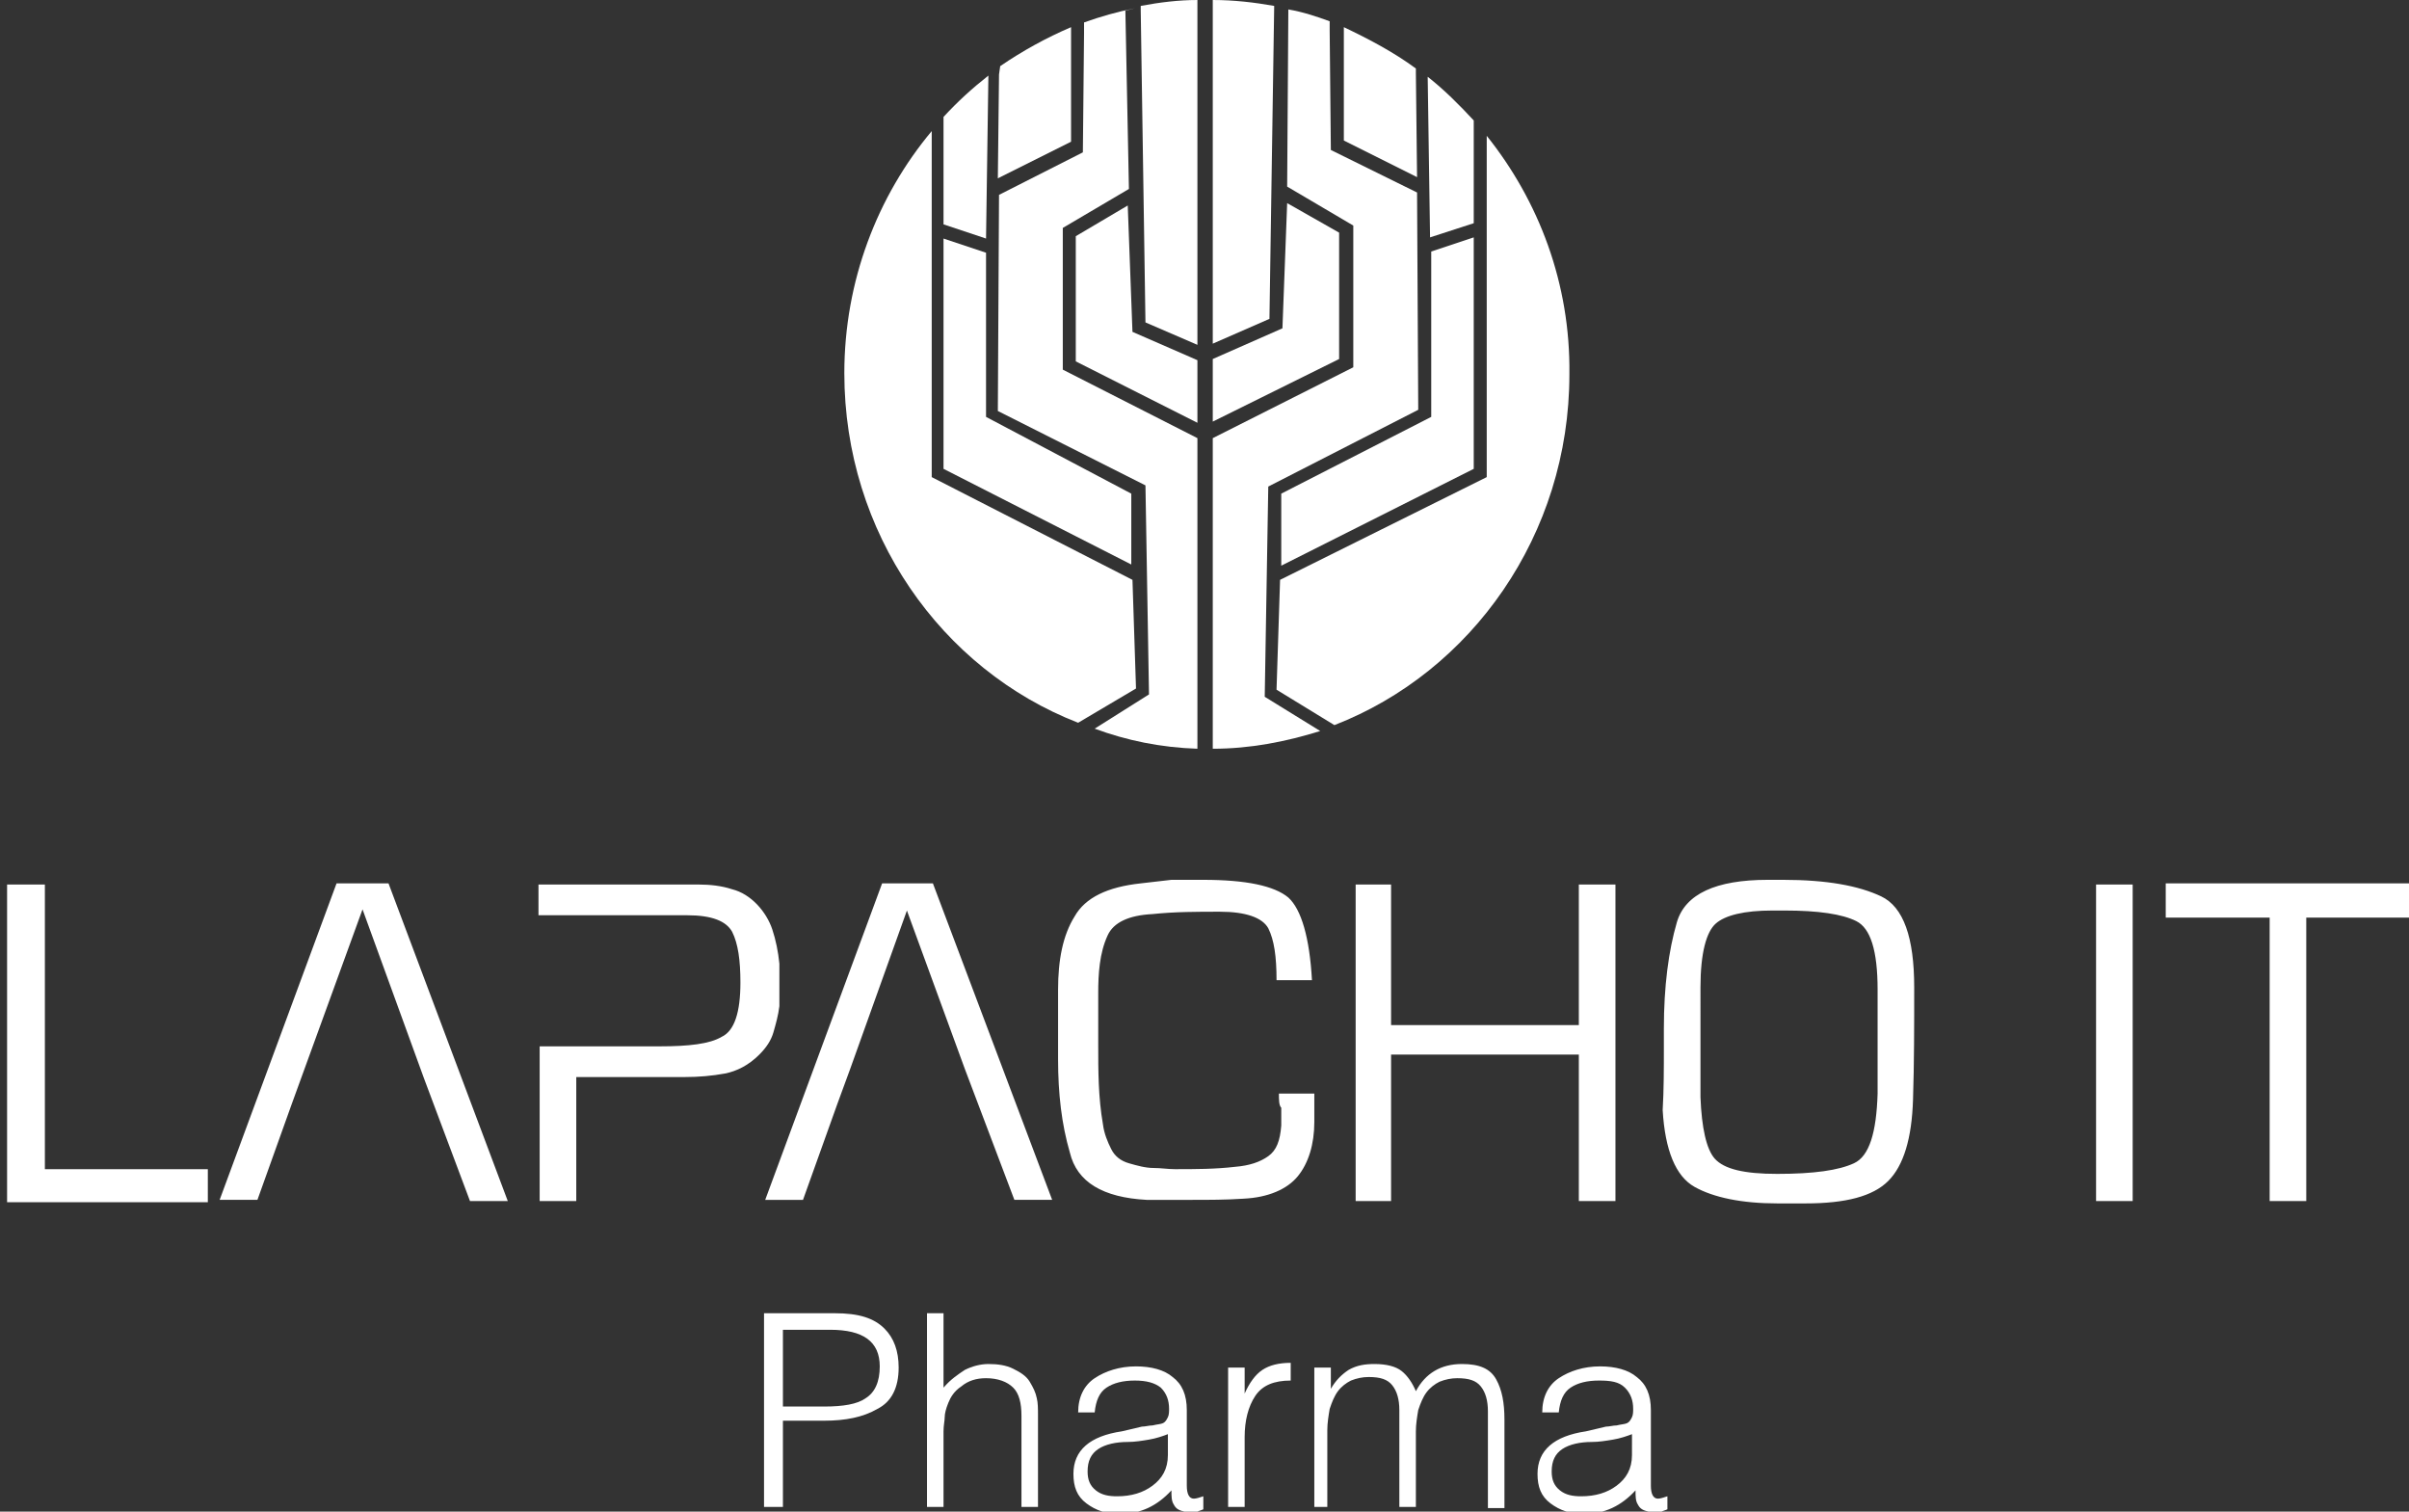 <?xml version="1.0" encoding="utf-8"?>
<!-- Generator: Adobe Illustrator 19.0.0, SVG Export Plug-In . SVG Version: 6.00 Build 0)  -->
<svg version="1.1" id="Capa_1" xmlns="http://www.w3.org/2000/svg" xmlns:xlink="http://www.w3.org/1999/xlink" x="0px" y="0px"
	 viewBox="0 0 204 128" style="enable-background:new 0 0 204 128;" xml:space="preserve">
<rect x="0" y="0" width="204" height="128" fill="#333333" stroke="none"/>
<style type="text/css">
	.st0{fill:#FFFFFF;}
	.st1{fill-rule:evenodd;clip-rule:evenodd;fill:#FFFFFF;}
</style>
<g id="XMLID_725_">
	<g id="XMLID_768_">
		<path id="XMLID_769_" class="st0" d="M3.8,74.9v24.1h13.8v2.8h-17V74.9H3.8z M35.9,91.3l-5.2-14.3l-6,16.5h0l-2.9,8.1h-3.2
			l9.9-26.8h4.4L43,101.7h-3.2L35.9,91.3L35.9,91.3z M45.7,101.7V88.6h3.1v0h7.1c2.4,0,4.2-0.2,5.2-0.8c1.1-0.5,1.6-2.1,1.6-4.6
			c0-1.9-0.2-3.3-0.7-4.3c-0.5-0.9-1.7-1.4-3.8-1.4c-0.2,0-0.4,0-0.7,0c-0.2,0-0.5,0-0.7,0l-4.7,0v0l-6.5,0v-2.6H57h1.4
			c0.3,0,0.5,0,0.8,0c0.9,0,1.9,0.1,2.8,0.4c1.6,0.4,2.9,1.9,3.4,3.4c0.3,0.9,0.5,1.9,0.6,2.9c0,0.3,0,0.5,0,0.8c0,0.9,0,1.9,0,2.8
			c-0.1,0.8-0.3,1.5-0.5,2.2c-0.2,0.7-0.6,1.3-1.2,1.9c-0.9,0.9-1.9,1.4-2.9,1.6c-1.1,0.2-2.2,0.3-3.4,0.3c-0.5,0-0.9,0-1.4,0h-7.8
			v10.5H45.7z M81.7,90.5l-4.9-13.4L72,90.5l0,0l-1.1,3h0l-2.9,8.1h-3.2l9.9-26.8H79l10.1,26.8h-3.2L81.7,90.5L81.7,90.5z
			 M108.3,92.6h3c0,0.4,0,0.8,0,1.2c0,0.4,0,0.8,0,1.2c0,1.9-0.5,3.5-1.4,4.6c-0.9,1.1-2.5,1.8-4.6,1.9c-1.5,0.1-2.9,0.1-4.4,0.1
			h-3.8c-3.7-0.2-5.9-1.5-6.5-4c-0.7-2.4-1-5-1-7.9c0-2,0-3.9,0-5.9c0-2.5,0.4-4.6,1.4-6.2c0.9-1.6,2.8-2.5,5.6-2.8
			c0.9-0.1,1.8-0.2,2.6-0.3c0.9,0,1.8,0,2.7,0c3.6,0,6,0.5,7.2,1.5c1.1,1,1.8,3.4,2,7l-3,0c0-2-0.2-3.4-0.7-4.4
			c-0.5-0.9-1.9-1.4-4.1-1.4c-1.9,0-3.8,0-5.7,0.2c-2,0.1-3.3,0.7-3.8,1.8c-0.7,1.5-0.8,3.3-0.8,4.9l0,4.3c0,2.3,0,4.5,0.4,6.8
			c0.1,0.8,0.4,1.5,0.7,2.1c0.3,0.6,0.8,1,1.5,1.2c0.7,0.2,1.4,0.4,2.1,0.4c0.6,0,1.2,0.1,1.8,0.1c1.7,0,3.4,0,5.1-0.2
			c1.2-0.1,2.1-0.4,2.8-0.9c0.7-0.5,1-1.3,1.1-2.6c0-0.5,0-1,0-1.5C108.3,93.6,108.3,93.1,108.3,92.6L108.3,92.6z M136.8,74.9v26.8
			h-3.1V89.3h-15.9v12.4h-3V74.9h3v11.9h15.9V74.9H136.8z M140.9,88.7v-1.6c0-3.6,0.4-6.6,1.1-9c0.7-2.4,3.3-3.6,7.7-3.6l1.3,0
			c3.7,0,6.4,0.5,8.3,1.4c1.9,0.9,2.8,3.5,2.8,7.7c0,3.2,0,6.4-0.1,9.5c-0.1,3.3-0.8,5.6-2.1,6.9c-1.3,1.3-3.6,1.9-7,1.9
			c-0.4,0-0.8,0-1.2,0c-0.4,0-0.8,0-1.2,0c-3,0-5.4-0.5-7-1.4c-1.6-0.9-2.5-3.1-2.7-6.5C140.9,92.3,140.9,90.5,140.9,88.7
			L140.9,88.7z M144,88.6l0,4.3c0.1,2.6,0.5,4.4,1.2,5.2c0.8,0.9,2.5,1.3,5.3,1.3c3.1,0,5.2-0.3,6.5-0.9c1.3-0.6,1.9-2.6,2-5.9
			c0-1.5,0-2.9,0-4.4c0-1.5,0-3,0-4.4c0-3.3-0.6-5.2-1.8-5.8c-1.2-0.6-3.2-0.9-6.1-0.9h-1c-2.4,0-4,0.4-4.8,1.1
			c-0.8,0.7-1.3,2.5-1.3,5.4L144,88.6z M180.6,74.9v26.8h-3.1V74.9H180.6z M195.3,77.7v24h-3.1v-24h-8.8v-2.9H204v2.9H195.3z"/>
	</g>
	<g id="XMLID_727_">
		<path id="XMLID_767_" class="st1" d="M121.1,20.1l3.7-1.2v-8.7c-1.2-1.3-2.5-2.6-3.9-3.7L121.1,20.1z"/>
		<path id="XMLID_766_" class="st1" d="M102.7,29.1l4.8-2.1l0.4-26.4V0.5c-1.7-0.3-3.4-0.5-5.2-0.5V29.1z"/>
		<polygon id="XMLID_765_" class="st1" points="95.8,41.8 83.5,35.3 83.5,21.4 79.9,20.2 79.9,39.7 95.8,47.8 		"/>
		<path id="XMLID_752_" class="st1" d="M90.7,12l0-9.7c-2.1,0.9-4.1,2-6,3.3l-0.1,0.7l-0.1,8.8L90.7,12z"/>
		<path id="XMLID_751_" class="st1" d="M120.1,34.7L120,16.3l-7.3-3.6l-0.1-10.1V1.8c-1.1-0.4-2.3-0.8-3.5-1l-0.1,15l5.6,3.3v12
			l-11.9,6v26.3c3.2,0,6.2-0.6,9.1-1.5l-4.7-2.9l0.3-17.8L120.1,34.7z"/>
		<path id="XMLID_749_" class="st1" d="M101.4,63.4V37.1l-11.4-5.8v-12l5.6-3.3L95.3,0.9l0.8-0.2c-1.5,0.3-2.9,0.7-4.3,1.2v0.9
			l-0.1,10.1l-7.1,3.6l-0.1,18.3L97,41.1l0.3,17.7l-4.6,2.9C95.4,62.7,98.3,63.3,101.4,63.4z"/>
		<polygon id="XMLID_743_" class="st1" points="102.7,35.7 113.4,30.4 113.4,19.7 109,17.2 108.6,27.8 102.7,30.4 		"/>
		<path id="XMLID_742_" class="st1" d="M79.9,19l3.6,1.2l0.2-13.8c-1.4,1.1-2.6,2.2-3.8,3.5V19z"/>
		<path id="XMLID_740_" class="st1" d="M96.2,58.3l-0.3-9.2l-17-8.7V11.1c-4.6,5.5-7.4,12.7-7.4,20.5c0,13.5,8.2,25.1,19.8,29.6
			L96.2,58.3z"/>
		<path id="XMLID_732_" class="st1" d="M125.9,11.5v28.9l-17.5,8.7l-0.3,9.3l4.9,3c11.6-4.5,19.9-16.1,19.9-29.7
			C133,24,130.3,17,125.9,11.5z"/>
		<polygon id="XMLID_731_" class="st1" points="124.8,20.1 121.2,21.3 121.2,35.3 108.5,41.8 108.5,47.9 124.8,39.7 		"/>
		<path id="XMLID_730_" class="st1" d="M96.6,0.9L97,27.3l4.4,1.9V0c-1.6,0-3.2,0.2-4.8,0.5V0.9z"/>
		<polygon id="XMLID_729_" class="st1" points="95.5,17.4 91.1,20 91.1,30.6 101.4,35.8 101.4,30.5 95.9,28.1 		"/>
		<path id="XMLID_728_" class="st1" d="M113.8,11.9L120,15l-0.1-8.8l0-0.4c-1.9-1.4-4-2.5-6.1-3.5L113.8,11.9z"/>
	</g>
	<g id="XMLID_80_">
		<path id="XMLID_81_" class="st0" d="M64.7,127.6v-16.4h6c2,0,3.3,0.4,4.2,1.3c0.8,0.8,1.2,1.9,1.2,3.3c0,1.7-0.6,2.9-1.8,3.5
			c-1.2,0.7-2.7,1-4.5,1h-3.5v7.3H64.7z M69.8,119.1c1.6,0,2.8-0.2,3.5-0.7c0.8-0.5,1.2-1.4,1.2-2.7c0-2.1-1.4-3.1-4.2-3.1h-4v6.5
			H69.8z"/>
		<path id="XMLID_84_" class="st0" d="M78.5,127.6v-16.4h1.4v6.3c0.6-0.7,1.2-1.1,1.8-1.5c0.6-0.3,1.3-0.5,2-0.5
			c0.8,0,1.5,0.1,2.1,0.4c0.6,0.3,1.1,0.6,1.4,1.1c0.3,0.5,0.5,0.9,0.6,1.4c0.1,0.4,0.1,0.9,0.1,1.5v7.7h-1.4v-7.7
			c0-1.1-0.2-1.9-0.7-2.4c-0.5-0.5-1.3-0.8-2.3-0.8c-0.8,0-1.5,0.2-2.1,0.7c-0.6,0.4-0.9,0.9-1.1,1.4c-0.2,0.5-0.3,0.9-0.3,1.2
			c0,0.3-0.1,0.7-0.1,1.2v6.4H78.5z"/>
		<path id="XMLID_86_" class="st0" d="M96.7,120.8c0.3,0,0.6-0.1,0.9-0.1c0.4-0.1,0.7-0.1,0.9-0.2c0.2-0.1,0.3-0.3,0.4-0.5
			c0.1-0.2,0.1-0.5,0.1-0.7c0-0.7-0.2-1.3-0.7-1.8c-0.5-0.4-1.2-0.6-2.2-0.6c-1,0-1.8,0.2-2.4,0.6c-0.6,0.4-0.9,1.1-1,2.1h-1.4
			c0-1.3,0.5-2.3,1.4-2.9c0.9-0.6,2.1-1,3.5-1c1.3,0,2.4,0.3,3.1,0.9c0.8,0.6,1.2,1.5,1.2,2.8v6.4c0,0.7,0.2,1.1,0.6,1.1
			c0.2,0,0.5-0.1,0.8-0.2v1.1c-0.2,0.1-0.3,0.1-0.5,0.2c-0.2,0-0.4,0.1-0.5,0.1l-0.6-0.1c-0.4-0.1-0.7-0.2-0.9-0.6
			c-0.2-0.3-0.2-0.7-0.2-1.2c-1.2,1.3-2.6,2-4.4,2c-1.1,0-2-0.3-2.8-0.9c-0.8-0.6-1.1-1.4-1.1-2.5c0-2,1.4-3.2,4.1-3.6L96.7,120.8z
			 M99,121.4c-0.5,0.2-1.1,0.4-1.7,0.5c-0.6,0.1-1.2,0.2-1.8,0.2c-1,0-1.9,0.2-2.5,0.6c-0.6,0.4-0.9,1-0.9,1.9
			c0,0.7,0.2,1.2,0.7,1.6c0.5,0.4,1.1,0.5,1.8,0.5c1.2,0,2.2-0.3,3-0.9c0.8-0.6,1.3-1.4,1.3-2.6V121.4z"/>
		<path id="XMLID_89_" class="st0" d="M105.4,127.6H104v-11.8h1.4v2.2c0.4-0.9,0.9-1.6,1.5-2c0.6-0.4,1.4-0.6,2.4-0.6v1.5
			c-1.4,0-2.4,0.4-3,1.3c-0.6,0.9-0.9,2.1-0.9,3.5V127.6z"/>
		<path id="XMLID_91_" class="st0" d="M112.7,127.6h-1.4v-11.8h1.4v1.8c0.4-0.7,0.9-1.2,1.5-1.6c0.7-0.4,1.4-0.5,2.2-0.5
			c1,0,1.8,0.2,2.3,0.6c0.5,0.4,0.9,1,1.2,1.7c0.8-1.5,2.1-2.3,3.9-2.3c1.5,0,2.4,0.4,2.9,1.3s0.7,2,0.7,3.4v7.5H126v-8.2
			c0-0.9-0.2-1.6-0.6-2.1c-0.4-0.5-1-0.7-2-0.7c-0.5,0-1,0.1-1.5,0.3c-0.4,0.2-0.8,0.5-1.1,0.9c-0.3,0.4-0.5,0.9-0.7,1.5
			c-0.1,0.6-0.2,1.2-0.2,1.8v6.4h-1.4v-8.2c0-0.9-0.2-1.6-0.6-2.1c-0.4-0.5-1-0.7-2-0.7c-0.5,0-1,0.1-1.5,0.3
			c-0.4,0.2-0.8,0.5-1.1,0.9c-0.3,0.4-0.5,0.9-0.7,1.5c-0.1,0.6-0.2,1.2-0.2,1.8V127.6z"/>
		<path id="XMLID_93_" class="st0" d="M136,120.8c0.3,0,0.6-0.1,0.9-0.1c0.4-0.1,0.7-0.1,0.9-0.2c0.2-0.1,0.3-0.3,0.4-0.5
			c0.1-0.2,0.1-0.5,0.1-0.7c0-0.7-0.2-1.3-0.7-1.8s-1.2-0.6-2.2-0.6s-1.8,0.2-2.4,0.6c-0.6,0.4-0.9,1.1-1,2.1h-1.4
			c0-1.3,0.5-2.3,1.4-2.9c0.9-0.6,2.1-1,3.5-1c1.3,0,2.4,0.3,3.1,0.9c0.8,0.6,1.2,1.5,1.2,2.8v6.4c0,0.7,0.2,1.1,0.6,1.1
			c0.2,0,0.5-0.1,0.8-0.2v1.1c-0.2,0.1-0.3,0.1-0.5,0.2c-0.2,0-0.4,0.1-0.5,0.1l-0.6-0.1c-0.4-0.1-0.7-0.2-0.9-0.6
			c-0.2-0.3-0.2-0.7-0.2-1.2c-1.2,1.3-2.6,2-4.4,2c-1.1,0-2-0.3-2.8-0.9c-0.8-0.6-1.1-1.4-1.1-2.5c0-2,1.4-3.2,4.1-3.6L136,120.8z
			 M138.3,121.4c-0.5,0.2-1.1,0.4-1.7,0.5c-0.6,0.1-1.2,0.2-1.8,0.2c-1,0-1.9,0.2-2.5,0.6c-0.6,0.4-0.9,1-0.9,1.9
			c0,0.7,0.2,1.2,0.7,1.6c0.5,0.4,1.1,0.5,1.8,0.5c1.2,0,2.2-0.3,3-0.9c0.8-0.6,1.3-1.4,1.3-2.6V121.4z"/>
	</g>
</g>
</svg>
